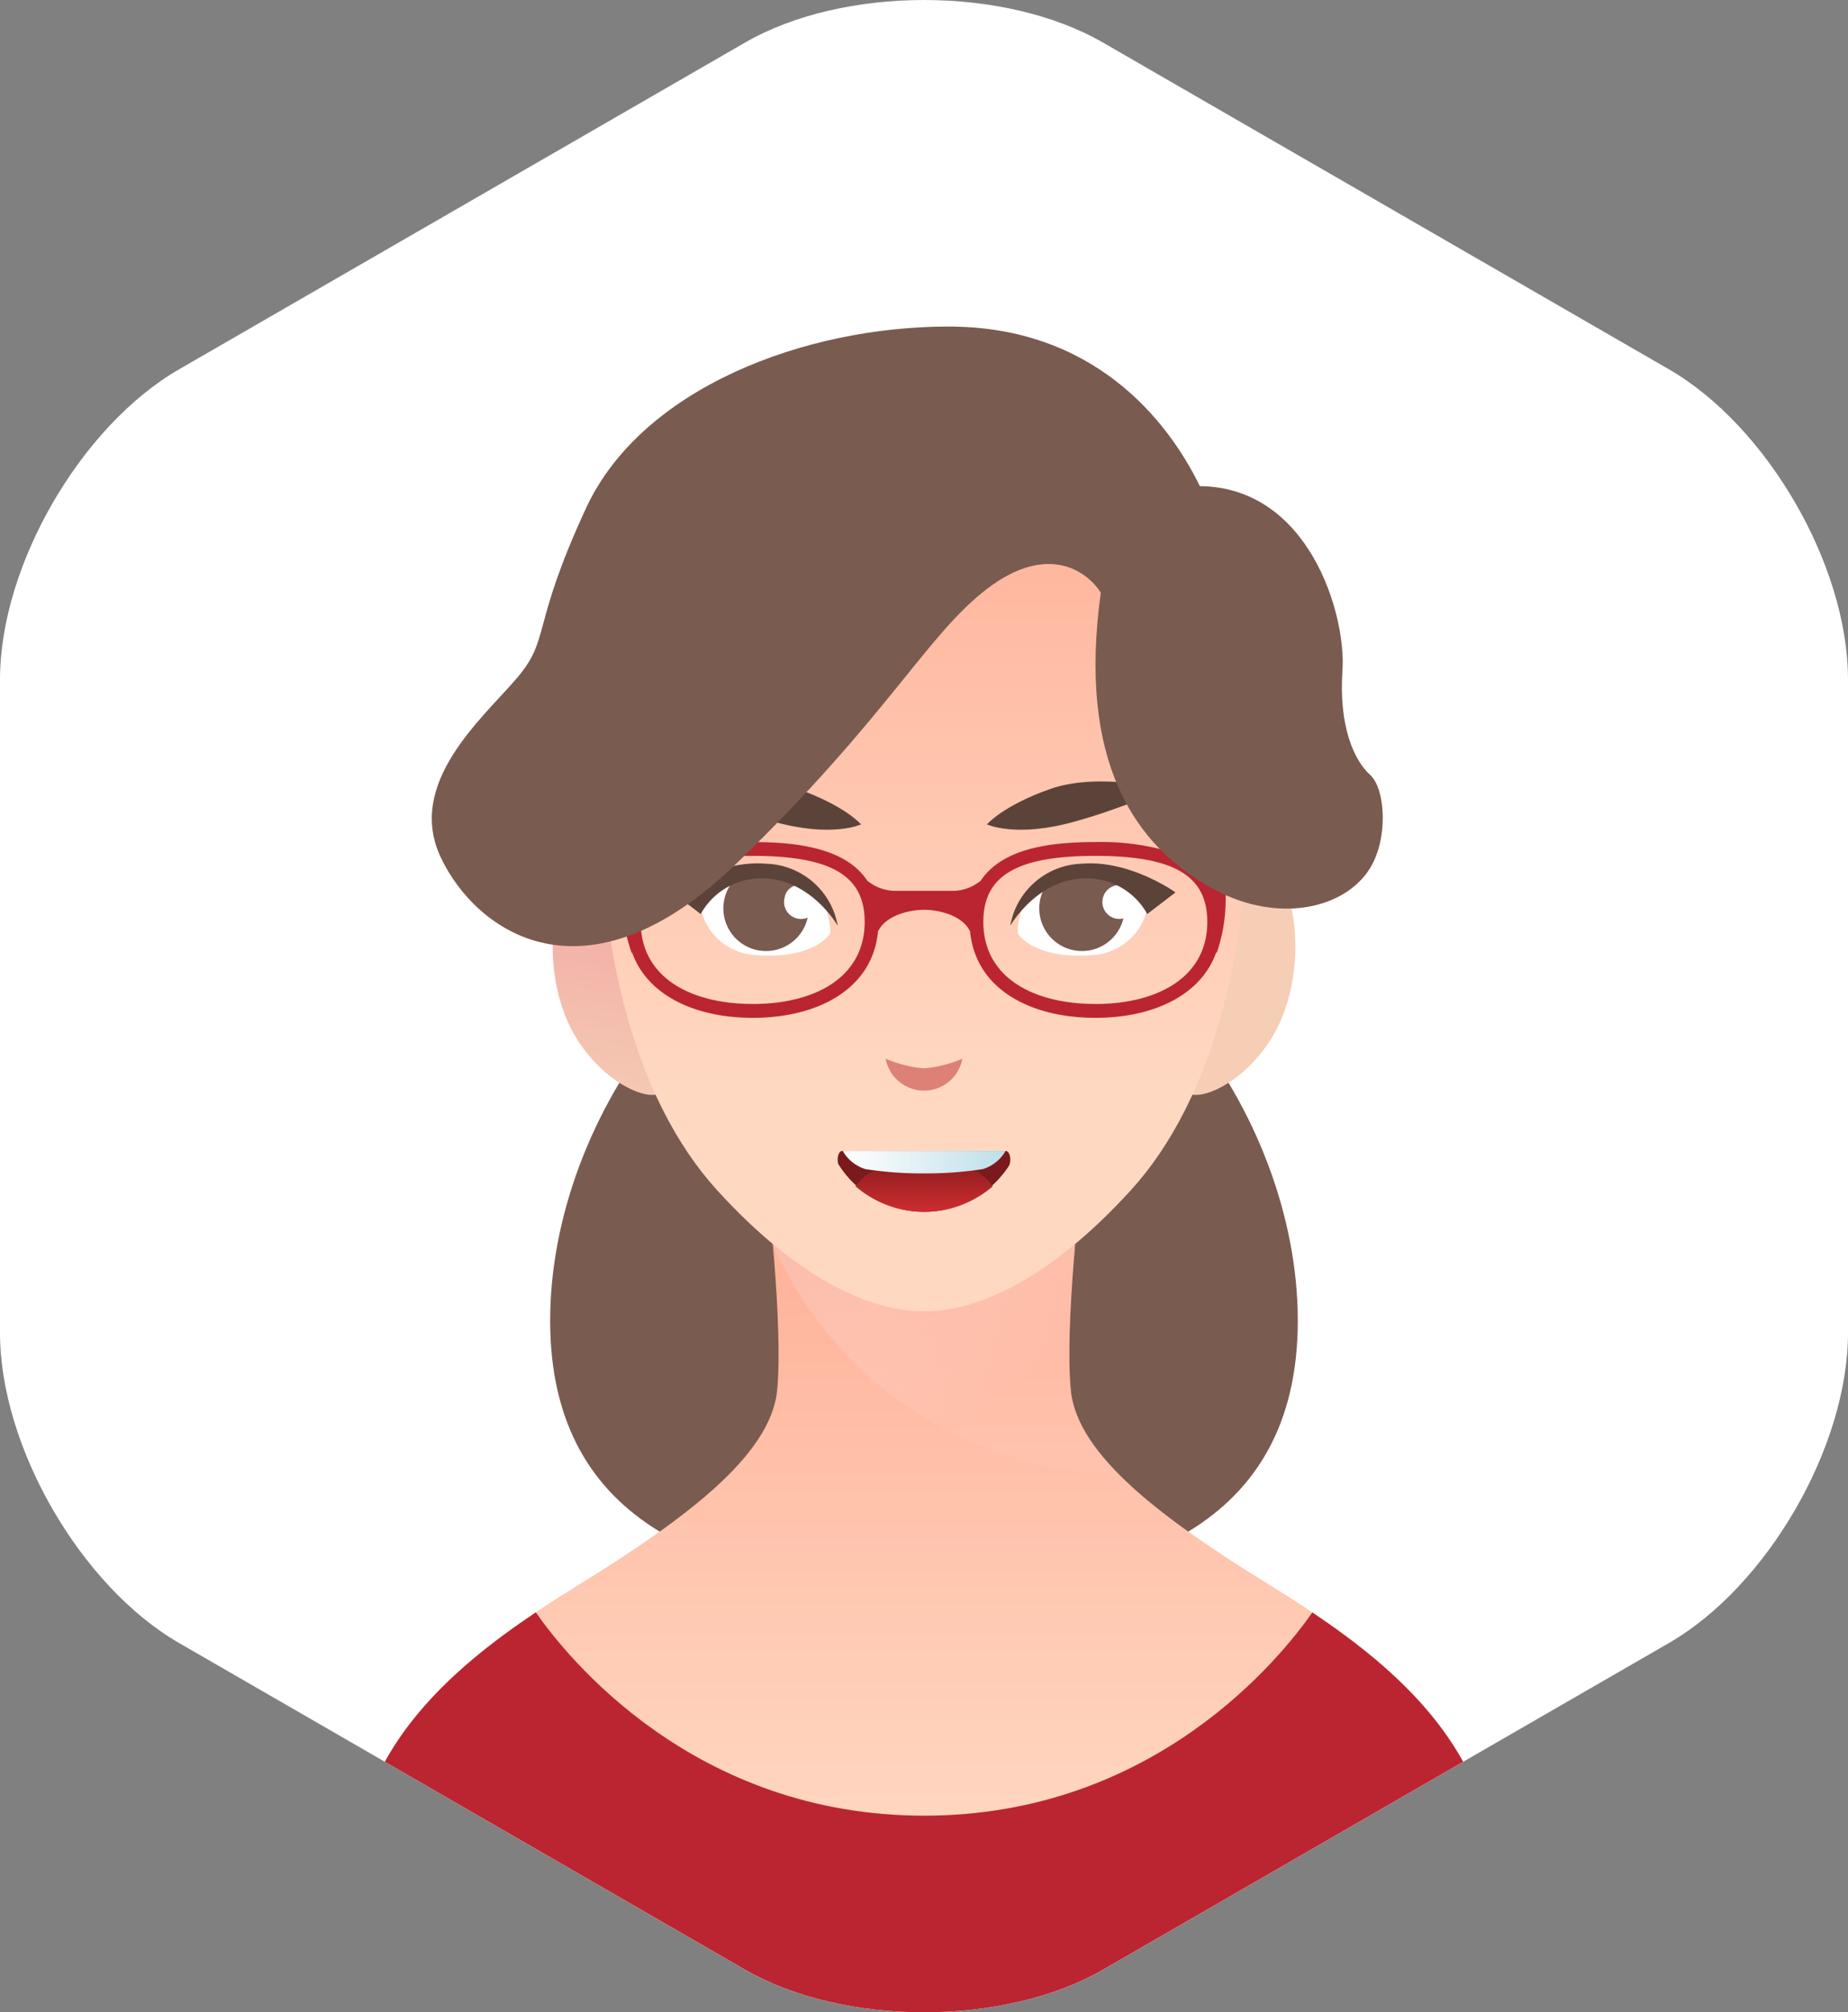<svg xmlns="http://www.w3.org/2000/svg" xmlns:xlink="http://www.w3.org/1999/xlink" width="193.092" height="210.271" viewBox="0 0 193.092 210.271">
  <rect x="0" y="0" width="193.092" height="210.271" fill="#808080" stroke="none"/>
  <defs>
    <clipPath id="clip-path">
      <path id="Path_3047" data-name="Path 3047" d="M137.168,315.57c0-11.883,8.421-26.465,18.71-32.408l59.129-34.138c10.289-5.937,27.125-5.937,37.417,0l59.126,34.138c10.289,5.943,18.71,20.525,18.71,32.408v68.272c0,11.886-8.421,26.465-18.71,32.411l-59.126,34.128c-10.292,5.946-27.128,5.946-37.417,0l-59.129-34.128c-10.289-5.946-18.71-20.525-18.71-32.411Z" transform="translate(-137.168 -244.571)" fill="none"/>
    </clipPath>
    <linearGradient id="linear-gradient" x1="0.53" y1="0.273" x2="0.461" y2="1.043" gradientUnits="objectBoundingBox">
      <stop offset="0" stop-color="#f3b0a8"/>
      <stop offset="1" stop-color="#f5ceb5"/>
    </linearGradient>
    <linearGradient id="linear-gradient-2" x1="284.142" y1="0.273" x2="284.074" y2="1.043" xlink:href="#linear-gradient"/>
    <linearGradient id="linear-gradient-3" x1="0.5" y1="0.772" x2="0.5" y2="0.108" gradientUnits="objectBoundingBox">
      <stop offset="0" stop-color="#ffd8c2"/>
      <stop offset="1" stop-color="#ffb49c"/>
    </linearGradient>
    <linearGradient id="linear-gradient-4" x1="0.248" y1="-0.161" x2="0.786" y2="0.631" gradientUnits="objectBoundingBox">
      <stop offset="0" stop-color="#fbb8a6"/>
      <stop offset="1" stop-color="#fbdad0" stop-opacity="0.102"/>
    </linearGradient>
    <linearGradient id="linear-gradient-5" x1="0.5" y1="0.75" x2="0.5" y2="0.11" xlink:href="#linear-gradient-3"/>
    <linearGradient id="linear-gradient-6" x1="0.5" y1="0.02" x2="0.5" y2="1.021" gradientUnits="objectBoundingBox">
      <stop offset="0" stop-color="#851c1e"/>
      <stop offset="1" stop-color="#d02d2f"/>
    </linearGradient>
    <linearGradient id="linear-gradient-7" y1="0.5" x2="1" y2="0.5" gradientUnits="objectBoundingBox">
      <stop offset="0" stop-color="#fff"/>
      <stop offset="1" stop-color="#bedfe8"/>
    </linearGradient>
  </defs>
  <g id="team-2" transform="translate(0 0)">
    <path id="Path_3023" data-name="Path 3023" d="M137.168,315.57c0-11.883,8.421-26.465,18.71-32.408l59.129-34.138c10.289-5.937,27.125-5.937,37.417,0l59.126,34.138c10.289,5.943,18.71,20.525,18.71,32.408v68.272c0,11.886-8.421,26.465-18.71,32.411l-59.126,34.128c-10.292,5.946-27.128,5.946-37.417,0l-59.129-34.128c-10.289-5.946-18.71-20.525-18.71-32.411Z" transform="translate(-137.168 -244.571)" fill="#fff"/>
    <g id="Group_1453" data-name="Group 1453" clip-path="url(#clip-path)">
      <path id="Path_3024" data-name="Path 3024" d="M233.5,319.393c0,21.576-17.486,27.911-39.058,27.911s-39.062-6.335-39.062-27.911,17.489-45.525,39.062-45.525S233.5,297.824,233.5,319.393Z" transform="translate(-97.897 -181.401)" fill="#7a5b4f"/>
      <g id="Group_1448" data-name="Group 1448" transform="translate(57.745 91.855)">
        <path id="Path_3025" data-name="Path 3025" d="M163.548,276.631s-4.785-4.277-6.518-2.544-2.648,9.879.609,15.686,9.374,7.947,9.68,5.4S166.2,280.706,163.548,276.631Z" transform="translate(-155.463 -273.674)" fill="url(#linear-gradient)"/>
        <path id="Path_3026" data-name="Path 3026" d="M180.091,276.631s4.785-4.277,6.518-2.544,2.651,9.879-.612,15.686-9.368,7.947-9.674,5.4S177.44,280.706,180.091,276.631Z" transform="translate(-110.576 -273.674)" fill="url(#linear-gradient-2)"/>
      </g>
      <path id="Path_3027" data-name="Path 3027" d="M269.7,354.035c-1.9-13.584-12.631-21.6-23.631-28.387S226.1,312.2,225.416,305.407s1.089-21.661,1.089-21.661H193.636s1.764,14.869,1.086,21.661-9.645,13.445-20.648,20.241-21.731,14.8-23.634,28.387S148.133,374,148.133,374H272.009S271.6,367.613,269.7,354.035Z" transform="translate(-113.525 -160.101)" fill="url(#linear-gradient-3)"/>
      <path id="Path_3028" data-name="Path 3028" d="M194.33,305.407c-.679-6.792,1.089-21.661,1.089-21.661H162.55s.319,2.708.634,6.338c5.984,13.5,18.969,23.445,36.234,24.139C196.5,311.3,194.627,308.365,194.33,305.407Z" transform="translate(-82.439 -160.101)" fill="url(#linear-gradient-4)" style="mix-blend-mode: multiply;isolation: isolate"/>
      <path id="Path_3029" data-name="Path 3029" d="M224.461,288.71c-1.767-23.77-18.745-30.29-33.548-30.29s-31.783,6.521-33.551,30.29,3.4,41.018,11.953,50.389,16.027,12.631,21.6,12.631,13.038-3.26,21.595-12.631S226.226,312.477,224.461,288.71Z" transform="translate(-94.368 -214.71)" fill="url(#linear-gradient-5)"/>
      <g id="Group_1449" data-name="Group 1449" transform="translate(87.528 120.261)">
        <path id="Path_3030" data-name="Path 3030" d="M182.442,282.674h-17.05c-.407,0-.606.757-.426,1.379a10.562,10.562,0,0,0,17.852.142C183.074,283.555,182.881,282.674,182.442,282.674Z" transform="translate(-164.9 -282.674)" fill="#7a1a1c"/>
        <path id="Path_3031" data-name="Path 3031" d="M179.842,285.9c-1.322-1.786-4.037-3.014-7.174-3.014s-5.858,1.228-7.18,3.014a10.971,10.971,0,0,0,14.354,0Z" transform="translate(-163.632 -282.21)" fill="url(#linear-gradient-6)"/>
        <path id="Path_3032" data-name="Path 3032" d="M182.082,282.674H165.067a4.125,4.125,0,0,0,2.364,1.9,38.587,38.587,0,0,0,6.145.451v0a38.521,38.521,0,0,0,6.139-.451A4.132,4.132,0,0,0,182.082,282.674Z" transform="translate(-164.54 -282.674)" fill="url(#linear-gradient-7)"/>
      </g>
      <g id="Group_1452" data-name="Group 1452" transform="translate(69.623 81.661)">
        <g id="Group_1450" data-name="Group 1450" transform="translate(33.497)">
          <path id="Path_3033" data-name="Path 3033" d="M173.9,274.37a6.4,6.4,0,0,0-3.03,5.542s1.648,2.752,7.733,2.263a6.17,6.17,0,0,0,5.852-5.123C182.99,274.547,179.995,271.971,173.9,274.37Z" transform="translate(-167.654 -264.04)" fill="#fff"/>
          <path id="Path_3034" data-name="Path 3034" d="M180.489,277.692a4.458,4.458,0,1,1-4.46-4.46A4.459,4.459,0,0,1,180.489,277.692Z" transform="translate(-166.103 -264.433)" fill="#7a5b4f"/>
          <path id="Path_3035" data-name="Path 3035" d="M177.1,275.183a1.77,1.77,0,1,1-1.711-1.31A1.552,1.552,0,0,1,177.1,275.183Z" transform="translate(-161.556 -263.051)" fill="#fff"/>
          <path id="Path_3036" data-name="Path 3036" d="M170.613,279.67s2.818-4.949,7.925-4.949a7.216,7.216,0,0,1,6.388,3.728l2.951-2.26s-4.744-3.418-9.778-3A7.834,7.834,0,0,0,170.613,279.67Z" transform="translate(-168.173 -264.6)" fill="#5b433a"/>
          <path id="Path_3037" data-name="Path 3037" d="M169.84,274.925s3,1.427,9.125-.281,6.376-2.648,11.22-3c0,0-8.048-2.405-13.73-.42C171.51,272.962,169.84,274.925,169.84,274.925Z" transform="translate(-169.84 -270.444)" fill="#5b433a"/>
        </g>
        <g id="Group_1451" data-name="Group 1451">
          <path id="Path_3038" data-name="Path 3038" d="M170.9,274.37a6.384,6.384,0,0,1,3.03,5.542s-1.644,2.752-7.73,2.263a6.17,6.17,0,0,1-5.852-5.123C161.807,274.547,164.809,271.971,170.9,274.37Z" transform="translate(-156.801 -264.04)" fill="#fff"/>
          <path id="Path_3039" data-name="Path 3039" d="M161.115,277.692a4.458,4.458,0,1,0,4.457-4.46A4.457,4.457,0,0,0,161.115,277.692Z" transform="translate(-155.156 -264.433)" fill="#7a5b4f"/>
          <path id="Path_3040" data-name="Path 3040" d="M163.144,275.183a1.772,1.772,0,1,0,1.711-1.31A1.554,1.554,0,0,0,163.144,275.183Z" transform="translate(-150.781 -263.051)" fill="#fff"/>
          <path id="Path_3041" data-name="Path 3041" d="M176.695,279.67s-2.818-4.949-7.922-4.949a7.212,7.212,0,0,0-6.391,3.728l-2.951-2.26s4.747-3.418,9.775-3A7.835,7.835,0,0,1,176.695,279.67Z" transform="translate(-158.789 -264.6)" fill="#5b433a"/>
          <path id="Path_3042" data-name="Path 3042" d="M179.572,274.925s-3,1.427-9.125-.281-6.376-2.648-11.22-3c0,0,8.048-2.405,13.73-.42C177.9,272.962,179.572,274.925,179.572,274.925Z" transform="translate(-159.227 -270.444)" fill="#5b433a"/>
        </g>
      </g>
      <path id="Path_3043" data-name="Path 3043" d="M170.5,280.628a12.776,12.776,0,0,1-4.008-1.007,4.072,4.072,0,0,0,8.01,0A12.7,12.7,0,0,1,170.5,280.628Z" transform="translate(-73.949 -168.996)" fill="#dd8076"/>
      <path id="Path_3044" data-name="Path 3044" d="M272.009,343.372s-.41-6.388-2.313-19.966c-1.635-11.681-9.8-19.237-19.048-25.445-3.355,4.807-16.583,21.229-40.567,21.235-24-.006-37.228-16.45-40.573-21.245-9.257,6.208-17.429,13.768-19.067,25.455-1.9,13.578-2.307,19.966-2.307,19.966H272.009Z" transform="translate(-113.525 -129.472)" fill="#ba2531"/>
      <path id="Path_3045" data-name="Path 3045" d="M221.581,273.866a33.752,33.752,0,0,1-6.11-.536.229.229,0,0,1,.05.025,25.468,25.468,0,0,0-7.436-.906c-4.318,0-9.715.518-12.019,4.113l.009-.044a4.682,4.682,0,0,1-2.7,1.026H187a4.683,4.683,0,0,1-2.7-1.026l.006.038c-2.3-3.589-7.7-4.106-12.013-4.106a25.545,25.545,0,0,0-7.446.906.292.292,0,0,0,.054-.025,33.757,33.757,0,0,1-6.1.536c-.966,0-1.436.088-1.436.53v2.089c0,.284.063.543.565.581s.764.3.764,1.4a16.544,16.544,0,0,0,.975,5.653s-.006-.079-.013-.215c1.572,4.573,6.634,6.912,12.641,6.912,6.887,0,12.546-3.071,13.086-9.068l.009.022c.852-1.742,3.428-2.244,4.807-2.244s3.942.5,4.794,2.244l.006-.035c.54,6.01,6.2,9.081,13.1,9.081,6,0,11.069-2.339,12.638-6.906,0,.129,0,.208,0,.208a16.812,16.812,0,0,0,.966-5.653c0-1.1.265-1.36.767-1.4s.559-.3.559-.581V274.4C223.011,273.954,222.538,273.866,221.581,273.866Zm-49.294,15.5c-6.451,0-11.7-2.743-11.7-8.579,0-4.835,3.5-6.893,11.7-6.893s11.7,2.058,11.7,6.893C183.984,286.627,178.735,289.37,172.287,289.37Zm35.8,0c-6.454,0-11.7-2.743-11.7-8.579,0-4.835,3.5-6.893,11.7-6.893s11.7,2.058,11.7,6.893C219.782,286.627,214.53,289.37,208.085,289.37Z" transform="translate(-93.64 -184.46)" fill="#ba2531"/>
      <path id="Path_3046" data-name="Path 3046" d="M221.368,283.2c-2.405,17.321,3.289,26.547,12.1,31.136,6.313,3.286,12.966,2,15.781-1.973,2.235-3.156,1.891-8.661.262-10.128s-3.3-5.006-2.894-10.911-3.529-19.162-14.9-19.263c-3.425-7.026-11.186-16.677-26.26-16.677s-32.07,6.442-37.875,18.975-3.671,13.594-7.234,17.77-11.615,10.958-7.947,18.723,15.077,15.993,30.969.574,19.8-23.814,26.111-28.633S219.935,280.921,221.368,283.2Z" transform="translate(-106.348 -221.263)" fill="#7a5b4f"/>
    </g>
  </g>
</svg>
